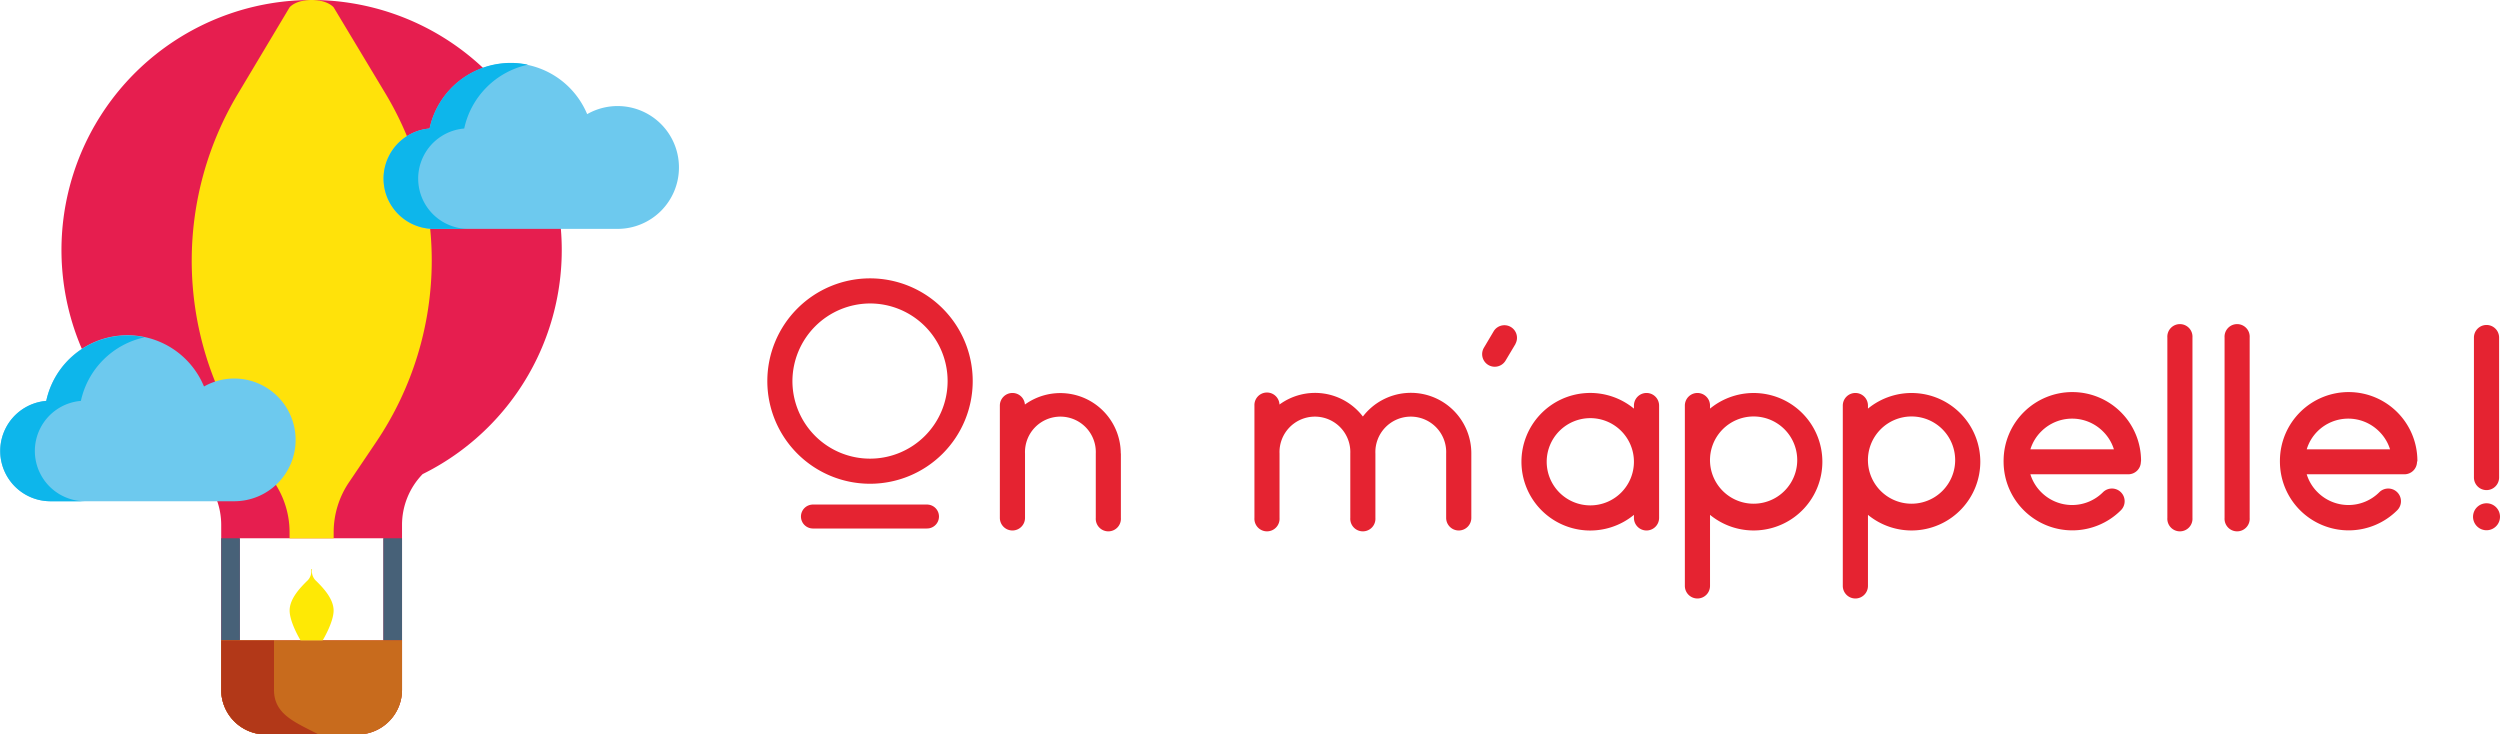 <svg xmlns="http://www.w3.org/2000/svg" viewBox="0 0 417.26 122.59"><defs><style>.cls-1{fill:#e61e4f;}.cls-2{fill:#ffe20a;}.cls-3{fill:#476178;}.cls-4{fill:#c86b1d;}.cls-5{fill:#b23818;}.cls-6{fill:#6dc9ee;}.cls-7{fill:#0db6eb;}.cls-8{fill:#fee905;}.cls-9{fill:#e52331;}.cls-10{fill:none;stroke:#e52331;stroke-linecap:round;stroke-linejoin:round;stroke-width:4px;}</style></defs><g id="Calque_2" data-name="Calque 2"><g id="Calque_1-2" data-name="Calque 1"><path class="cls-1" d="M52,0A41.73,41.73,0,0,0,33.48,79.13a12.17,12.17,0,0,1,3.44,8.47v27.53a7.46,7.46,0,0,0,7.46,7.46H59.63a7.46,7.46,0,0,0,7.47-7.46V87.6a12.17,12.17,0,0,1,3.44-8.47A41.73,41.73,0,0,0,52,0ZM64,106.9H40V89.84H64Z"/><path class="cls-2" d="M55.69,1.23,64.3,15.55a54.2,54.2,0,0,1,7.76,27.93h0a54.19,54.19,0,0,1-9.32,30.36l-4.48,6.64a14.89,14.89,0,0,0-2.57,8.38v1H48.33v-1a14.89,14.89,0,0,0-2.57-8.38l-4.48-6.64A54.2,54.2,0,0,1,32,43.48h0a54.21,54.21,0,0,1,7.77-27.93L48.33,1.23S49.27,0,52,0,55.69,1.23,55.69,1.23Z"/><rect class="cls-3" x="36.92" y="89.84" width="3.12" height="17.06"/><rect class="cls-3" x="63.98" y="89.84" width="3.12" height="17.06"/><path class="cls-4" d="M36.92,106.9v8.23a7.46,7.46,0,0,0,7.46,7.46H59.63a7.46,7.46,0,0,0,7.47-7.46V106.9Z"/><path class="cls-4" d="M67.1,106.9v8.23a7.46,7.46,0,0,1-7.47,7.46H44.38a7.46,7.46,0,0,1-7.46-7.46V106.9Z"/><path class="cls-5" d="M53.19,122.59H44.38a7.46,7.46,0,0,1-7.46-7.46V106.9h8.81v8.23C45.73,119.25,49.25,120.54,53.19,122.59Z"/><path class="cls-6" d="M113.32,28A10.24,10.24,0,0,1,103.08,38.2H72.37a8.39,8.39,0,0,1-.67-16.75A13.84,13.84,0,0,1,98,19.05,10.24,10.24,0,0,1,113.32,28Z"/><path class="cls-7" d="M85.24,10.5a13.66,13.66,0,0,1,2.88.3A13.87,13.87,0,0,0,77.48,21.45a8.39,8.39,0,0,0,.67,16.75H72.37a8.39,8.39,0,0,1-.67-16.75A13.85,13.85,0,0,1,85.24,10.5Z"/><path class="cls-6" d="M49.34,73.42A10.24,10.24,0,0,1,39.1,83.66H8.39a8.39,8.39,0,0,1-.67-16.75,13.84,13.84,0,0,1,26.33-2.4,10.24,10.24,0,0,1,15.29,8.91Z"/><path class="cls-7" d="M21.26,56a13.66,13.66,0,0,1,2.88.3A13.87,13.87,0,0,0,13.5,66.91a8.39,8.39,0,0,0,.67,16.75H8.39a8.39,8.39,0,0,1-.67-16.75A13.85,13.85,0,0,1,21.26,56Z"/><path class="cls-8" d="M52.81,97a2.17,2.17,0,0,1-.72-2h-.16a2.15,2.15,0,0,1-.72,2c-1,1-2.87,2.88-2.87,4.89s1.83,5,1.83,5h3.68s1.83-3,1.83-5S53.82,98,52.81,97Z"/><path class="cls-9" d="M145.2,46.46a17.14,17.14,0,1,1-17.13,17.13A17.15,17.15,0,0,1,145.2,46.46ZM132.26,63.59A12.95,12.95,0,1,0,145.2,50.65,13,13,0,0,0,132.26,63.59Z"/><path class="cls-9" d="M187.08,75.69V86.44a2.1,2.1,0,1,1-4.19,0V75.69a5.91,5.91,0,1,0-11.81,0V86.44a2.1,2.1,0,0,1-4.2,0V67.69a2.1,2.1,0,0,1,2.1-2.1,2.08,2.08,0,0,1,2.08,1.93,10.09,10.09,0,0,1,16,8.17Z"/><path class="cls-9" d="M245.57,75.69V86.44a2.1,2.1,0,1,1-4.2,0V75.69a5.91,5.91,0,1,0-11.81,0V86.44a2.1,2.1,0,1,1-4.19,0V75.69a5.91,5.91,0,1,0-11.81,0V86.44a2.1,2.1,0,1,1-4.19,0V67.69a2.09,2.09,0,0,1,4.18-.17,10.05,10.05,0,0,1,13.92,2,10.09,10.09,0,0,1,18.1,6.14Z"/><path class="cls-9" d="M252.94,57.41l-1.67,2.8a2.1,2.1,0,0,1-1.8,1,2.1,2.1,0,0,1-1.8-3.17l1.66-2.8a2.1,2.1,0,0,1,3.61,2.14Z"/><path class="cls-9" d="M276.91,77.06v9.38a2.1,2.1,0,0,1-4.2,0v-.51a11.48,11.48,0,1,1,0-17.73v-.51a2.1,2.1,0,0,1,4.2,0v9.36Zm-4.2,0a7.28,7.28,0,1,0-7.28,7.29,7.28,7.28,0,0,0,7.28-7.29Z"/><path class="cls-9" d="M304.16,77.06a11.47,11.47,0,0,1-18.75,8.87V97.79a2.1,2.1,0,0,1-4.2,0V77.06h0V67.69a2.1,2.1,0,0,1,4.2,0v.51a11.47,11.47,0,0,1,18.75,8.86Zm-4.2,0a7.28,7.28,0,1,0-14.55,0v0a7.28,7.28,0,0,0,14.55,0Z"/><path class="cls-9" d="M330.52,77.06a11.47,11.47,0,0,1-18.75,8.87V97.79a2.1,2.1,0,0,1-4.2,0V77.06h0V67.69a2.1,2.1,0,1,1,4.2,0v.51a11.47,11.47,0,0,1,18.75,8.86Zm-4.2,0a7.28,7.28,0,1,0-14.55,0v0a7.28,7.28,0,0,0,14.55,0Z"/><path class="cls-9" d="M357.32,77.06a2.1,2.1,0,0,1-2.1,2.1H338.88a7.17,7.17,0,0,0,1.82,3,7.28,7.28,0,0,0,10.29,0,2.1,2.1,0,1,1,3,3,11.47,11.47,0,0,1-19.58-8,1,1,0,0,1,0-.17.86.86,0,0,1,0-.16,11.47,11.47,0,0,1,22.94.16ZM352.82,75a7.16,7.16,0,0,0-1.83-3,7.28,7.28,0,0,0-10.29,0,7.17,7.17,0,0,0-1.82,3Z"/><path class="cls-9" d="M365.93,56.34v30.1a2.1,2.1,0,1,1-4.19,0V56.34a2.1,2.1,0,1,1,4.19,0Z"/><path class="cls-9" d="M375.48,56.34v30.1a2.1,2.1,0,1,1-4.19,0V56.34a2.1,2.1,0,1,1,4.19,0Z"/><path class="cls-9" d="M403.41,77.06a2.1,2.1,0,0,1-2.1,2.1H385a7.17,7.17,0,0,0,1.82,3,7.28,7.28,0,0,0,10.29,0,2.1,2.1,0,1,1,3,3,11.47,11.47,0,0,1-19.58-8,1,1,0,0,1,0-.17.86.86,0,0,1,0-.16,11.47,11.47,0,0,1,22.94.16ZM398.91,75a7.16,7.16,0,0,0-1.83-3,7.28,7.28,0,0,0-10.29,0A7.17,7.17,0,0,0,385,75Z"/><path class="cls-9" d="M417.26,86.21A2.25,2.25,0,1,1,415,84,2.25,2.25,0,0,1,417.26,86.21Zm-4.35-6.51V56.34a2.1,2.1,0,0,1,4.2,0V79.7a2.1,2.1,0,0,1-4.2,0Z"/><line class="cls-10" x1="135.68" y1="86.21" x2="154.72" y2="86.21"/></g></g></svg>